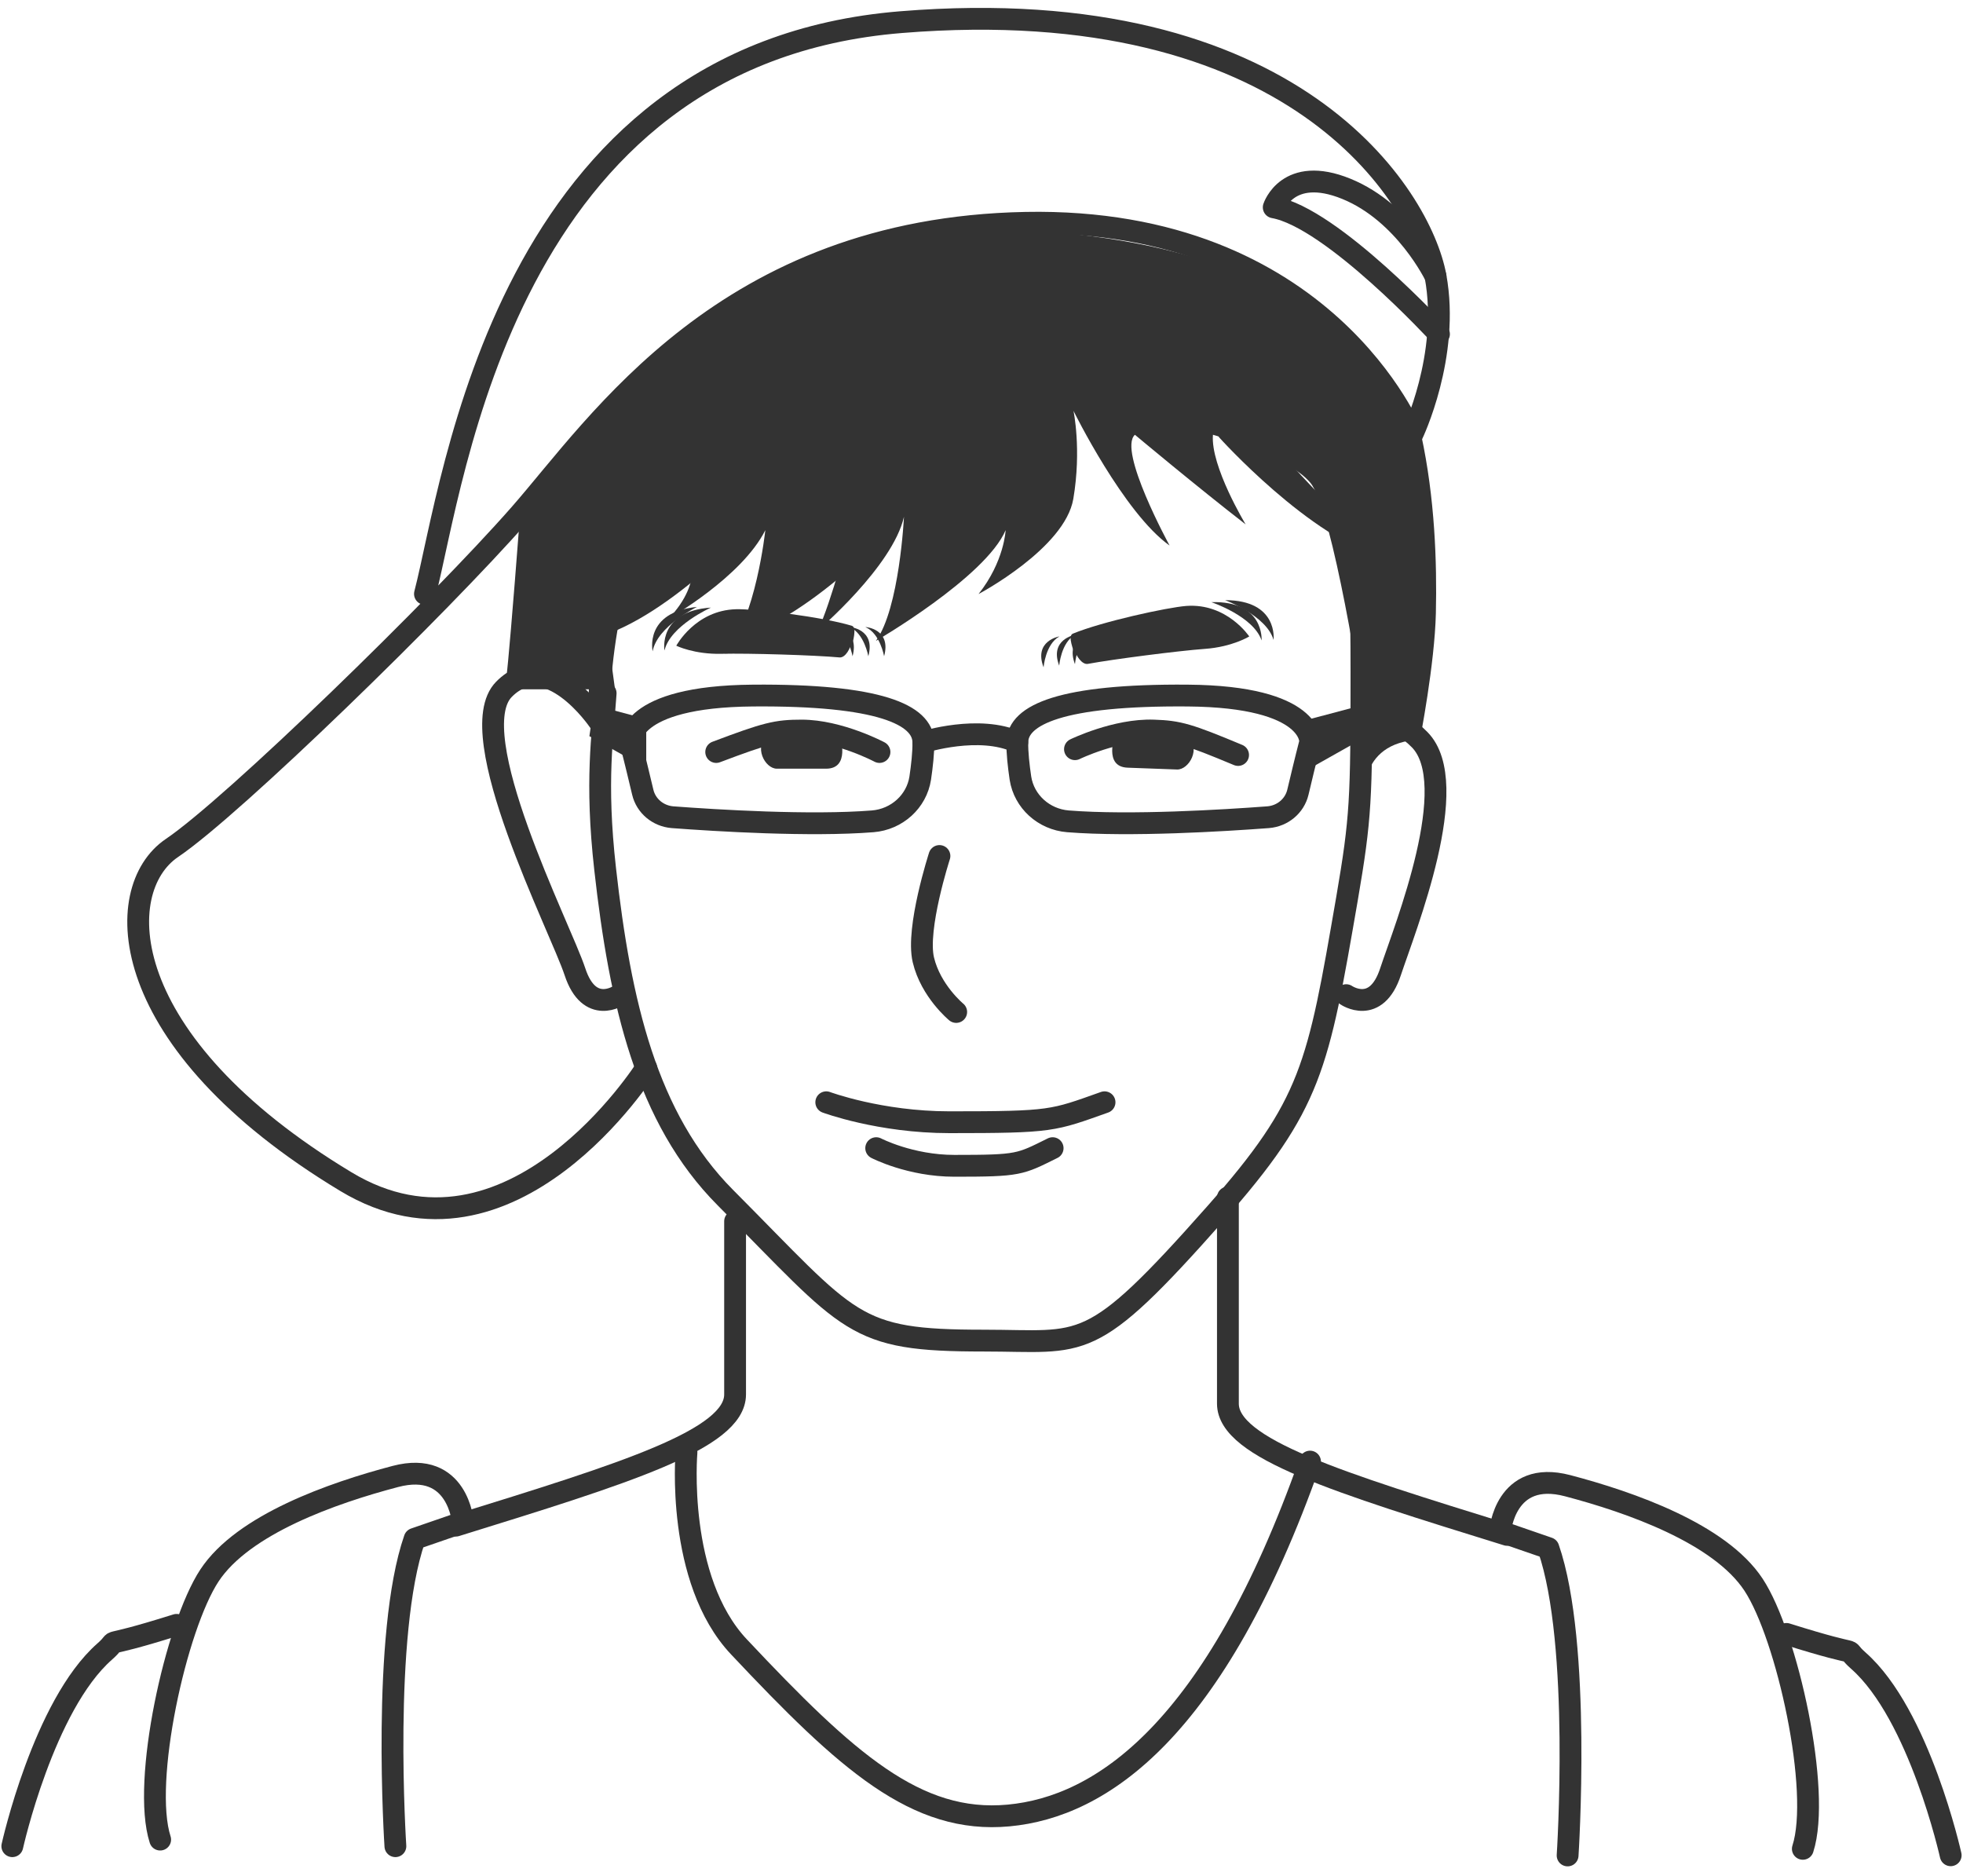 <svg width="135" height="129" viewBox="0 0 135 129" fill="none" xmlns="http://www.w3.org/2000/svg">
<path d="M93.63 46.231C93.63 54.982 93.596 56.208 92.636 61.804C90.636 73.37 90.241 75.912 83.587 83.449C74.888 93.279 74.64 92.189 67.647 92.189C58.587 92.189 58.587 91.1 49.888 82.36C44.454 76.9 42.647 68.955 41.618 59.772C40.929 53.665 41.46 50.567 41.652 47.672C40.929 58.694 38.015 18.047 67.285 19.001C92.275 19.807 93.63 27.48 93.63 46.231Z" stroke="#333333" stroke-width="1.5" stroke-miterlimit="10" stroke-linecap="round" stroke-linejoin="round"/>
<path d="M93.63 51.872C93.63 51.872 94.624 47.831 97.629 50.862C100.623 53.892 96.635 63.79 95.63 66.821C94.636 69.851 92.58 68.433 92.58 68.433" stroke="#333333" stroke-width="1.5" stroke-miterlimit="10" stroke-linecap="round" stroke-linejoin="round"/>
<path d="M41.178 49.579C41.178 49.579 37.653 44.369 34.66 47.4C31.666 50.431 38.546 63.801 39.54 66.821C40.534 69.851 42.59 68.433 42.59 68.433" stroke="#333333" stroke-width="1.5" stroke-miterlimit="10" stroke-linecap="round" stroke-linejoin="round"/>
<path d="M60.484 51.713C60.484 51.713 57.717 50.238 55.13 50.238C53.401 50.238 52.712 50.408 49.255 51.713" stroke="#333333" stroke-width="1.5" stroke-miterlimit="10" stroke-linecap="round" stroke-linejoin="round"/>
<path d="M57.773 50.658C57.773 50.658 58.496 52.86 56.813 52.86C55.13 52.86 54.237 52.86 53.424 52.86C52.611 52.86 51.775 51.327 52.836 50.499C52.836 50.499 54.531 49.988 57.773 50.658Z" fill="#333333"/>
<path d="M73.928 51.52C73.928 51.52 76.752 50.147 79.339 50.238C81.068 50.294 81.746 50.499 85.146 51.918" stroke="#333333" stroke-width="1.5" stroke-miterlimit="10" stroke-linecap="round" stroke-linejoin="round"/>
<path d="M76.684 50.555C76.684 50.555 75.871 52.735 77.554 52.791C79.238 52.848 80.13 52.882 80.944 52.916C81.757 52.95 82.661 51.441 81.633 50.578C81.621 50.567 79.949 49.999 76.684 50.555Z" fill="#333333"/>
<path d="M73.928 45.096C73.849 44.71 73.397 43.734 73.781 43.575C75.792 42.746 80.266 41.77 81.587 41.668C84.389 41.464 85.914 43.768 85.914 43.768C85.914 43.768 84.751 44.483 82.887 44.619C81.023 44.755 76.538 45.334 74.82 45.652C74.403 45.732 73.973 45.051 73.894 44.653L73.928 45.096Z" fill="#333333"/>
<path d="M43.358 51.032C43.686 52.292 43.98 53.541 44.206 54.483C44.431 55.425 45.256 56.117 46.25 56.197C49.278 56.424 55.717 56.821 60.021 56.48C61.682 56.344 63.038 55.118 63.286 53.507C63.41 52.667 63.512 51.758 63.501 51.032C63.467 49.148 60.473 47.763 51.786 47.831C43.098 47.899 43.358 51.032 43.358 51.032Z" stroke="#333333" stroke-width="1.5" stroke-miterlimit="10" stroke-linecap="round" stroke-linejoin="round"/>
<path d="M90.105 51.032C89.778 52.292 89.484 53.541 89.258 54.483C89.032 55.425 88.207 56.117 87.213 56.197C84.186 56.424 77.746 56.821 73.442 56.48C71.782 56.344 70.426 55.118 70.177 53.507C70.053 52.667 69.951 51.758 69.963 51.032C69.997 49.148 72.99 47.763 81.678 47.831C90.365 47.899 90.105 51.032 90.105 51.032Z" stroke="#333333" stroke-width="1.5" stroke-miterlimit="10" stroke-linecap="round" stroke-linejoin="round"/>
<path d="M63.501 51.032C63.501 51.032 67.342 49.818 69.963 51.032" stroke="#333333" stroke-width="1.5" stroke-miterlimit="10" stroke-linecap="round" stroke-linejoin="round"/>
<path d="M44.443 49.443L40.85 48.49L40.534 50.624L44.443 52.826V49.443Z" fill="#333333"/>
<path d="M90.106 49.443L93.698 48.49L94.014 50.624L90.106 52.826V49.443Z" fill="#333333"/>
<path d="M83.305 41.407C83.305 41.407 86.197 42.372 86.762 44.04C86.762 44.04 86.976 41.305 83.305 41.407Z" fill="#333333"/>
<path d="M84.254 41.271C84.254 41.271 87.1 42.326 87.586 44.006C87.586 44.006 87.925 41.271 84.254 41.271Z" fill="#333333"/>
<path d="M71.77 45.89C71.77 45.89 71.895 44.301 72.855 43.768C72.855 43.757 71.07 44.063 71.77 45.89Z" fill="#333333"/>
<path d="M72.844 45.777C72.844 45.777 72.968 44.188 73.928 43.654C73.928 43.654 72.154 43.961 72.844 45.777Z" fill="#333333"/>
<path d="M73.928 45.675C73.928 45.675 74.052 44.086 75.013 43.552C75.013 43.552 73.239 43.859 73.928 45.675Z" fill="#333333"/>
<path d="M58.575 44.551C58.62 44.165 58.971 43.144 58.575 43.03C56.497 42.406 51.955 41.861 50.622 41.895C47.821 41.963 46.51 44.404 46.51 44.404C46.51 44.404 47.741 45.005 49.605 44.96C51.481 44.914 56 45.05 57.739 45.209C58.157 45.243 58.519 44.528 58.564 44.12L58.575 44.551Z" fill="#333333"/>
<path d="M48.894 41.782C48.894 41.782 46.103 43.019 45.697 44.733C45.697 44.744 45.222 42.031 48.894 41.782Z" fill="#333333"/>
<path d="M47.933 41.736C47.933 41.736 45.2 43.064 44.883 44.789C44.883 44.789 44.285 42.099 47.933 41.736Z" fill="#333333"/>
<path d="M60.801 45.13C60.801 45.13 60.53 43.552 59.513 43.121C59.524 43.11 61.321 43.246 60.801 45.13Z" fill="#333333"/>
<path d="M59.716 45.13C59.716 45.13 59.445 43.552 58.428 43.121C58.428 43.11 60.236 43.246 59.716 45.13Z" fill="#333333"/>
<path d="M58.632 45.13C58.632 45.13 58.361 43.552 57.344 43.121C57.344 43.11 59.14 43.246 58.632 45.13Z" fill="#333333"/>
<path d="M56.824 75.799C56.824 75.799 60.507 77.172 65.297 77.172C72.38 77.172 72.38 77.07 75.962 75.799" stroke="#333333" stroke-width="1.5" stroke-miterlimit="10" stroke-linecap="round" stroke-linejoin="round"/>
<path d="M60.258 78.955C60.258 78.955 62.586 80.169 65.636 80.169C70.121 80.169 70.121 80.078 72.392 78.955" stroke="#333333" stroke-width="1.5" stroke-miterlimit="10" stroke-linecap="round" stroke-linejoin="round"/>
<path d="M73.826 28.252C73.826 28.252 77.283 35.278 80.435 37.514C80.435 37.514 76.854 30.965 78.051 29.898C78.051 29.898 82.31 33.462 85.666 36.061C85.666 36.061 83.237 32.054 83.417 29.898C83.417 29.898 88.558 31.328 90.117 33.2C91.676 35.073 93.709 48.49 93.709 48.49L93.856 55.187C93.856 55.187 93.212 51.055 97.652 50.862C97.652 50.862 98.668 45.675 98.748 42.167C98.827 38.66 98.68 34.256 97.742 29.92C94.477 25.55 90.128 15.721 66.212 15.721C66.212 15.721 48.815 15.721 35.766 35.38C34.682 49.579 34.682 47.4 34.682 47.4H42.296L41.844 44.074C41.844 44.074 45.979 38.955 47.402 37.718C47.402 37.718 48.532 39.886 45.968 42.553C45.968 42.553 51.006 39.704 52.633 36.458C52.633 36.458 51.989 42.565 49.865 44.982C49.865 44.982 56.146 39.704 58.462 36.458C58.462 36.458 57.152 41.475 56.248 43.348C56.248 43.348 61.388 38.967 62.168 35.539C62.168 35.539 61.863 41.838 60.236 44.074C60.236 44.074 67.771 39.704 69.16 36.458C69.16 36.458 69.07 38.615 67.296 40.851C67.296 40.851 73.239 37.707 73.815 34.301C74.391 30.896 73.826 28.252 73.826 28.252Z" fill="#333333"/>
<path d="M29.225 40.84C31.225 33.167 34.659 3.723 61.987 1.521C89.021 -0.669 97.72 13.541 98.725 19.001C99.731 24.461 97.132 29.864 97.132 29.864C97.132 29.864 91.19 14.926 70.528 15.323C49.877 15.721 41.212 29.137 35.733 35.38C30.253 41.623 16.042 55.47 11.817 58.319C7.603 61.18 7.84 71.645 23.791 81.259C35.179 88.126 44.443 73.438 44.443 73.438" stroke="#333333" stroke-width="1.5" stroke-miterlimit="10" stroke-linecap="round" stroke-linejoin="round"/>
<path d="M62.145 35.527C62.145 35.527 55.887 42.508 50.713 43.859C50.713 43.859 58.587 36.73 60.214 33.325C61.84 29.92 63.535 32.406 62.145 35.527Z" fill="#333333"/>
<path d="M52.362 35.527C52.362 35.527 46.103 42.508 40.929 43.859C40.929 43.859 48.803 36.73 50.43 33.325C52.057 29.92 53.751 32.406 52.362 35.527Z" fill="#333333"/>
<path d="M83.836 30.068C83.836 30.068 90.094 37.048 95.268 38.399C95.268 38.399 87.394 31.271 85.767 27.866C84.141 24.461 82.446 26.947 83.836 30.068Z" fill="#333333"/>
<path d="M64.608 58.864C64.608 58.864 62.992 63.847 63.501 66.004C64.009 68.149 65.76 69.59 65.76 69.59" stroke="#333333" stroke-width="1.5" stroke-miterlimit="10" stroke-linecap="round" stroke-linejoin="round"/>
<path d="M98.962 22.974C98.962 22.974 91.608 14.972 87.597 14.257C87.597 14.257 88.546 11.339 92.591 12.985C96.635 14.631 98.725 19.001 98.725 19.001" stroke="#333333" stroke-width="1.5" stroke-miterlimit="10" stroke-linecap="round" stroke-linejoin="round"/>
<path d="M122.856 112.359C128.73 114.209 126.493 113.04 127.804 114.198C132.006 117.898 134.153 127.58 134.153 127.58" stroke="#333333" stroke-width="1.5" stroke-miterlimit="10" stroke-linecap="round" stroke-linejoin="round"/>
<path d="M84.446 82.348C84.446 82.348 84.446 91.043 84.446 96.525C84.446 99.613 92.049 101.951 103.651 105.549" stroke="#333333" stroke-width="1.5" stroke-miterlimit="10" stroke-linecap="round" stroke-linejoin="round"/>
<path d="M47.211 99.874C47.211 99.874 46.454 108.625 50.825 113.256C58.236 121.133 63.015 125.435 69.364 124.845C75.713 124.254 83.542 119.056 90.094 100.509" stroke="#333333" stroke-width="1.5" stroke-miterlimit="10" stroke-linecap="round" stroke-linejoin="round"/>
<path d="M107.808 127.592C107.808 127.592 108.768 113.029 106.486 106.457L103.165 105.311C103.165 105.311 103.492 101.031 107.808 102.166C112.123 103.301 118.28 105.458 120.596 108.977C122.912 112.495 125.262 123.188 123.985 127.138" stroke="#333333" stroke-width="1.5" stroke-miterlimit="10" stroke-linecap="round" stroke-linejoin="round"/>
<path d="M12.144 111.735C6.27 113.585 8.507 112.416 7.196 113.574C2.994 117.274 0.847 126.956 0.847 126.956" stroke="#333333" stroke-width="1.5" stroke-miterlimit="10" stroke-linecap="round" stroke-linejoin="round"/>
<path d="M50.554 83.983C50.554 83.983 50.554 90.407 50.554 95.89C50.554 98.977 42.952 101.315 31.349 104.913" stroke="#333333" stroke-width="1.5" stroke-miterlimit="10" stroke-linecap="round" stroke-linejoin="round"/>
<path d="M27.192 126.956C27.192 126.956 26.232 112.393 28.514 105.821L31.835 104.675C31.835 104.675 31.507 100.396 27.192 101.531C22.877 102.666 16.72 104.822 14.404 108.341C12.088 111.86 9.738 122.552 11.015 126.502" stroke="#333333" stroke-width="1.5" stroke-miterlimit="10" stroke-linecap="round" stroke-linejoin="round"/>
</svg>

